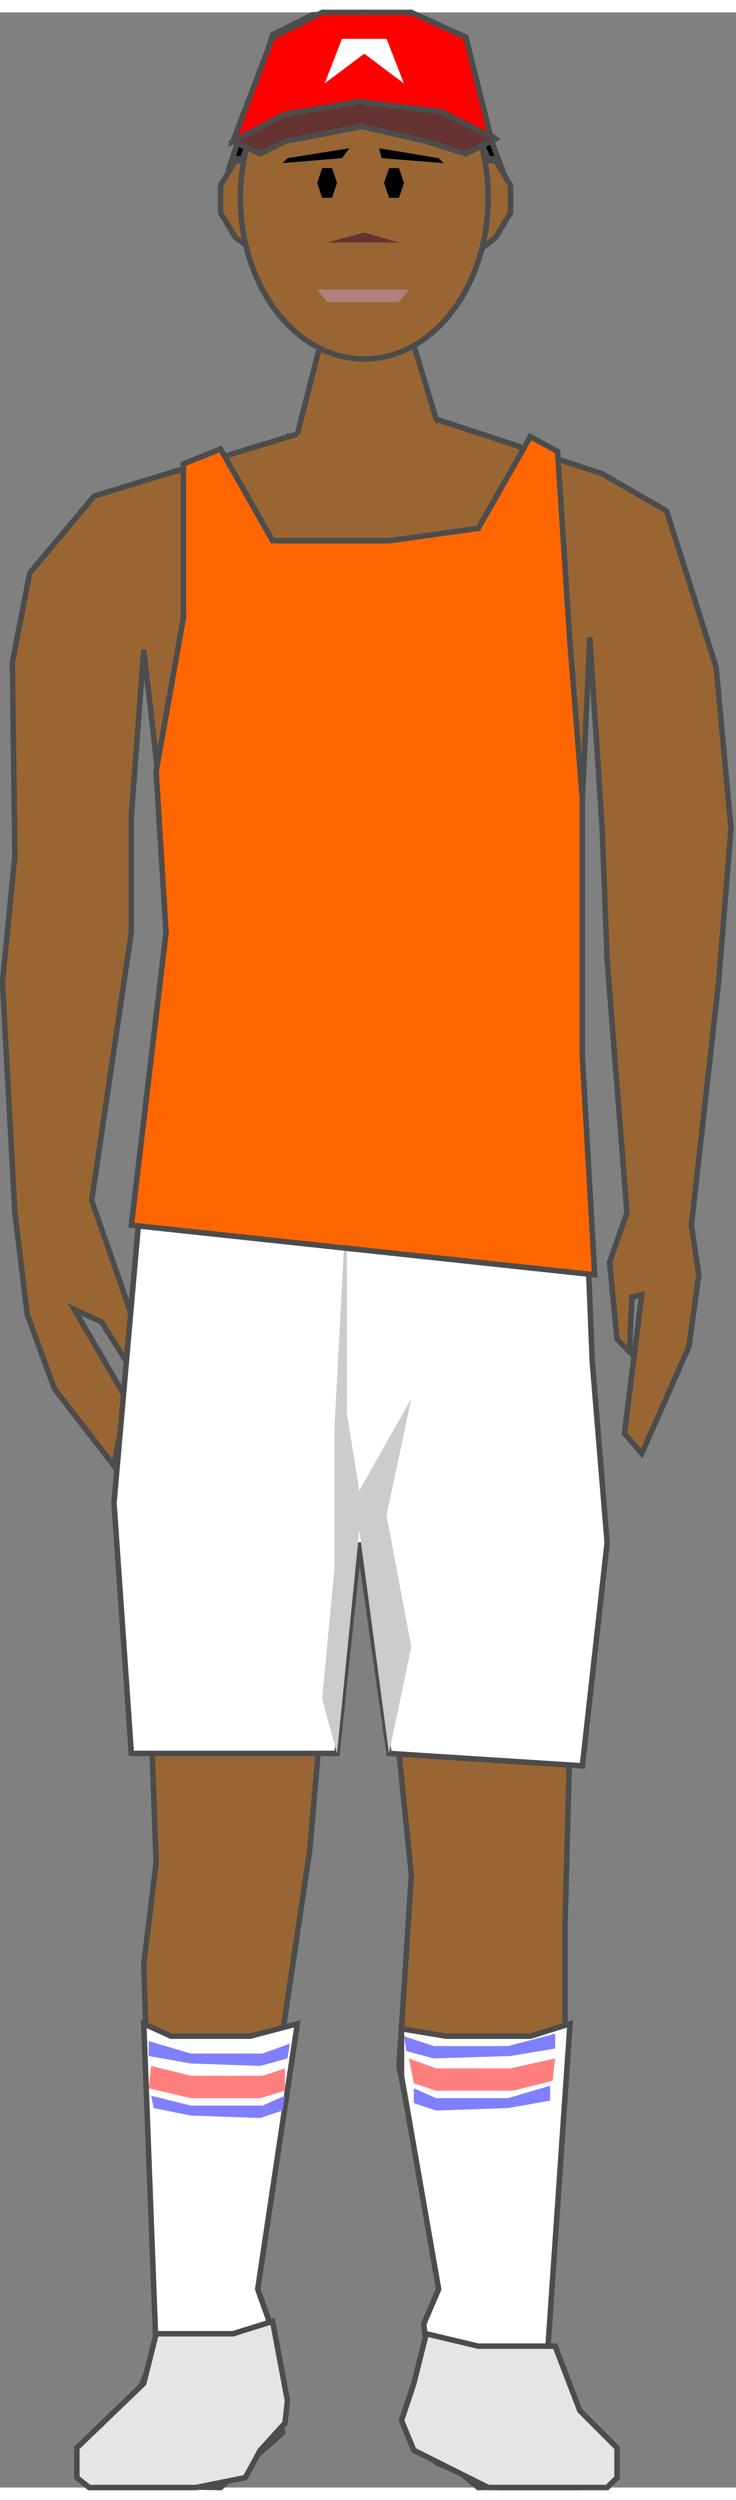 <!DOCTYPE svg PUBLIC "-//W3C//DTD SVG 1.1//EN" "http://www.w3.org/Graphics/SVG/1.1/DTD/svg11.dtd"><svg version="1.1" xmlns="http://www.w3.org/2000/svg" xmlns:xlink="http://www.w3.org/1999/xlink" width="33px" height="112px" viewBox="0 0 33.48 112.5" enable-background="new 0 0 33.48 112.5" xml:space="preserve">
<rect x="0" y="0" width="33.48" height="112.5" fill="#808080" stroke="none"/>
<g id="Group_Neck">
	<polyline fill="#996633" stroke="#4C4C4C" stroke-width="0.25" points="13.189,19.164 9.864,23.321 12.851,28.248 22.207,27.427    22.884,21.462 19.84,18.487 18.713,14.767 14.655,14.767 13.527,19.164  " />
</g>
<g id="Group_Left_Arm">
	<path fill="#996633" stroke="#4C4C4C" stroke-width="0.25" d="M26.49,35.735l0.339-7.329l0.563,8.68l0.226,5.975l0.902,11.498   l-0.789,2.254l0.338,3.495l0.563,0.563l0.112-2.479l0.451-0.112l-0.789,6.313l0.789,0.902l2.142-4.848l0.451-3.27l-0.338-2.254   l1.239-11.047l0.564-6.989l-0.677-7.327l-2.255-7.102l-2.931-1.691l-7.553-2.48" />
</g>
<g id="Group_Left_Leg">
	<path fill="#996633" stroke="#4C4C4C" stroke-width="0.25" d="M17.586,63.803v9.807l1.127,11.047l-0.563,8.68l2.367,12.176   l-1.24,4.734l0.563,1.127l2.932,1.127h3.494l1.127-1.127l-2.818-5.186l1.128-14.541v-4.735l0.563-21.417" />
</g>
<g id="Group_Right_Leg">
	<path fill="#996633" stroke="#4C4C4C" stroke-width="0.25" d="M7.01,64.041l-0.471,4.383l0.563,15.67l-0.563,4.621l0.563,17.473   l-1.128,2.818l-1.804,1.803l0.564,1.128h4.734l2.817-2.255l-0.563-3.494l-0.563-2.932l2.931-19.727l1.691-19.727" />
</g>
<g id="Group_Right_Arm">
	<path fill="#996633" stroke="#4C4C4C" stroke-width="0.25" d="M13.527,19.164l-9.243,2.818l-2.931,3.495l-0.789,4.058l0.112,8.792   l-0.563,5.749l0.563,10.483l0.563,4.622l1.24,3.382l2.705,3.494l0.564-3.043l-2.368-4.059l1.24,0.564l1.128,1.803l0.225-2.142   l-1.804-5.185l1.804-12.174v-5.298l0.564-7.553l0.901,7.816" />
</g>
<g id="Group_Lower">
	<path fill="#FFFFFF" stroke="#4C4C4C" stroke-width="0.25" d="M5.974,79.133L5.185,67.748l1.128-12.851l0.563-4.735h0.676v1.691   h4.171v-1.691h1.128v1.691h7.102v-1.691h1.127v1.691h4.734v-1.691h0.677l0.451,11.16l0.676,8.229l-1.127,10.146l-8.793-0.564   l-1.353-9.581l-1.015,9.581H5.974z" />
	<path fill="#CCCCCC" d="M16.345,68.988l-1.015,10.145l-0.676-2.479l0.563-5.975v-4.058v-2.367l0.563-10.597v10.032l0.563,3.495   l2.367-4.171l-1.127,5.298l1.127,5.975l-1.015,4.847L16.345,68.988z" />
</g>
<g id="Group_Belt">
	<path fill="#333333" stroke="#4C4C4C" stroke-width="0.25" d="M7.44,51.854v-2.367h18.487v2.367H7.44z" />
</g>
<g id="Group_Upper">
	<path fill="#FF6600" stroke="#4C4C4C" stroke-width="0.25" d="M8.343,27.507v-6.988l1.691-0.676l2.367,4.17h5.298l4.058-0.563   l2.367-4.171l1.24,0.676l0.563,8.68l0.563,7.101v11.723l0.563,9.919L5.975,55.123l1.578-13.301l-0.451-7.327L8.343,27.507z" />
</g>
<g id="Group_Face">
	<path fill="#996633" stroke="#4C4C4C" stroke-width="0.25" d="M21.418,11.132h-9.469l-1.24-0.902l-0.676-1.127v-1.24l0.676-1.127   h11.837l0.676,1.127v1.24l-0.676,1.127L21.418,11.132z" />
	<ellipse fill="#996633" stroke="#4C4C4C" stroke-width="0.25" cx="16.571" cy="8.427" rx="5.636" ry="7.327" />
	<path fill="#663333" d="M16.571,10.005l1.578,0.451h-3.27L16.571,10.005z" />
	<path fill="#B27F7F" d="M14.88,13.162l-0.45-0.564H18.6l-0.451,0.564H14.88z" />
	<path d="M17.698,8.427h0.451l0.226-0.677l-0.226-0.676h-0.451L17.472,7.75L17.698,8.427z" />
	<path d="M14.655,8.427h0.45l0.226-0.677l-0.226-0.676h-0.45L14.429,7.75L14.655,8.427z" />
	<path d="M13.077,6.624l2.817-0.451l-0.338,0.451l-2.705,0.226L13.077,6.624z" />
	<path d="M19.953,6.624l-2.706-0.451l0.113,0.451l2.818,0.226L19.953,6.624z" />
</g>
<g id="Group_Socks">
	<path fill="#FFFFFF" stroke="#4C4C4C" stroke-width="0.25" d="M4.51,112.387l5.523,0.113l2.818-2.48l-0.677-3.832l0.112-1.127   l-0.563-1.578l1.804-12.063l-2.142,0.564H7.778L6.539,91.42l0.563,14.881l-1.128,2.93l-1.804,1.917L4.51,112.387z" />
	<path fill="#FFFFFF" stroke="#4C4C4C" stroke-width="0.25" d="M27.618,112.387l-5.861,0.113l-3.044-2.48l0.677-3.832l-0.113-1.127   l0.677-1.578l-1.691-9.695v-2.141l2.029,0.338h3.833l1.804-0.564l-1.015,14.881l1.127,2.93l2.029,1.917L27.618,112.387z" />
</g>
<g id="Group_Pink_Stripes">
	<path fill="#FF7F7F" d="M25.138,94.014l-1.804,0.45H19.84l-1.015-0.339L18.6,92.998l1.239,0.451h3.382l2.029-0.451L25.138,94.014z" />
	<path fill="#FF7F7F" d="M6.763,94.352l1.917,0.451h3.156l1.127-0.339v-1.015l-1.015,0.338H8.68l-1.804-0.451L6.763,94.352z" />
</g>
<g id="Group_Blue_Stripes">
	<path fill="#7F7FFF" d="M6.989,95.253l1.691,0.339l3.156,0.112l1.015-0.339l0.112-0.676l-1.015,0.451H8.68l-1.804-0.451   L6.989,95.253z" />
	<path fill="#7F7FFF" d="M25.025,94.915l-1.916,0.338l-3.27,0.112l-1.015-0.338v-0.676l1.015,0.451h3.27l1.916-0.564V94.915z" />
	<path fill="#7F7FFF" d="M25.251,92.547l-2.029,0.339l-3.494,0.112l-1.24-0.338l-0.112-0.676l1.353,0.451h3.382l2.142-0.564V92.547z   " />
	<path fill="#7F7FFF" d="M6.763,92.886l1.917,0.339l3.156,0.111l1.24-0.338l0.112-0.676l-1.24,0.451H8.68l-1.917-0.564V92.886z" />
</g>
<g id="Group_Hair">
	<path stroke="#4C4C4C" stroke-width="0.25" d="M11.048,6.651h-0.339l-0.338,0.563l1.466-4.396L12.4,1.015l1.804-0.902L16.571,0   l2.254,0.113l1.917,0.902l0.451,1.803l1.69,4.396l-0.338-0.563h-0.339l-1.014-2.367l-1.015-1.353L18.713,2.48h-4.283l-1.353,0.226   l-1.24,1.578L11.048,6.651z" />
</g>
<g id="Group_Shoe">
	<path fill="#E5E5E5" stroke="#4C4C4C" stroke-width="0.25" d="M3.495,112.049v-1.353l3.044-2.931l0.563-2.254h3.494l1.804-0.564   l0.677,3.607l-0.113,1.015l-1.127,1.239l-0.677,1.24L8.906,112.5H4.058L3.495,112.049z" />
	<path fill="#E5E5E5" stroke="#4C4C4C" stroke-width="0.25" d="M28.069,112.049v-1.353l-1.691-1.69l-1.127-2.932h-3.494   l-2.367-0.563l-0.564,2.254l-0.563,1.691l0.563,1.352l3.382,1.691h5.411L28.069,112.049z" />
</g>
<g id="Group_Cap">
	<path fill="#663300" d="M19.502,4.96l0.451-2.254h0.226v1.804l-0.226-0.451L19.502,4.96z" />
	<path fill="#663333" stroke="#4C4C4C" stroke-width="0.25" d="M10.596,5.861l1.24,0.564l1.127-0.564l3.494-0.676l2.932,0.676   l1.804,0.564l1.353-0.677L19.614,3.72h-6.199L10.596,5.861z" />
	<path fill="#FF0000" stroke="#4C4C4C" stroke-width="0.25" d="M10.596,5.861L12.4,1.127L14.655,0h4.058l2.48,1.127l1.127,4.509   L20.065,4.51l-3.72-0.451l-3.382,0.563L10.596,5.861z" />
	<path fill="#FFFFFF" d="M14.767,3.229L15.556,1.2h2.029l0.789,2.029l-1.804-1.353L14.767,3.229z" />
</g>
</svg>